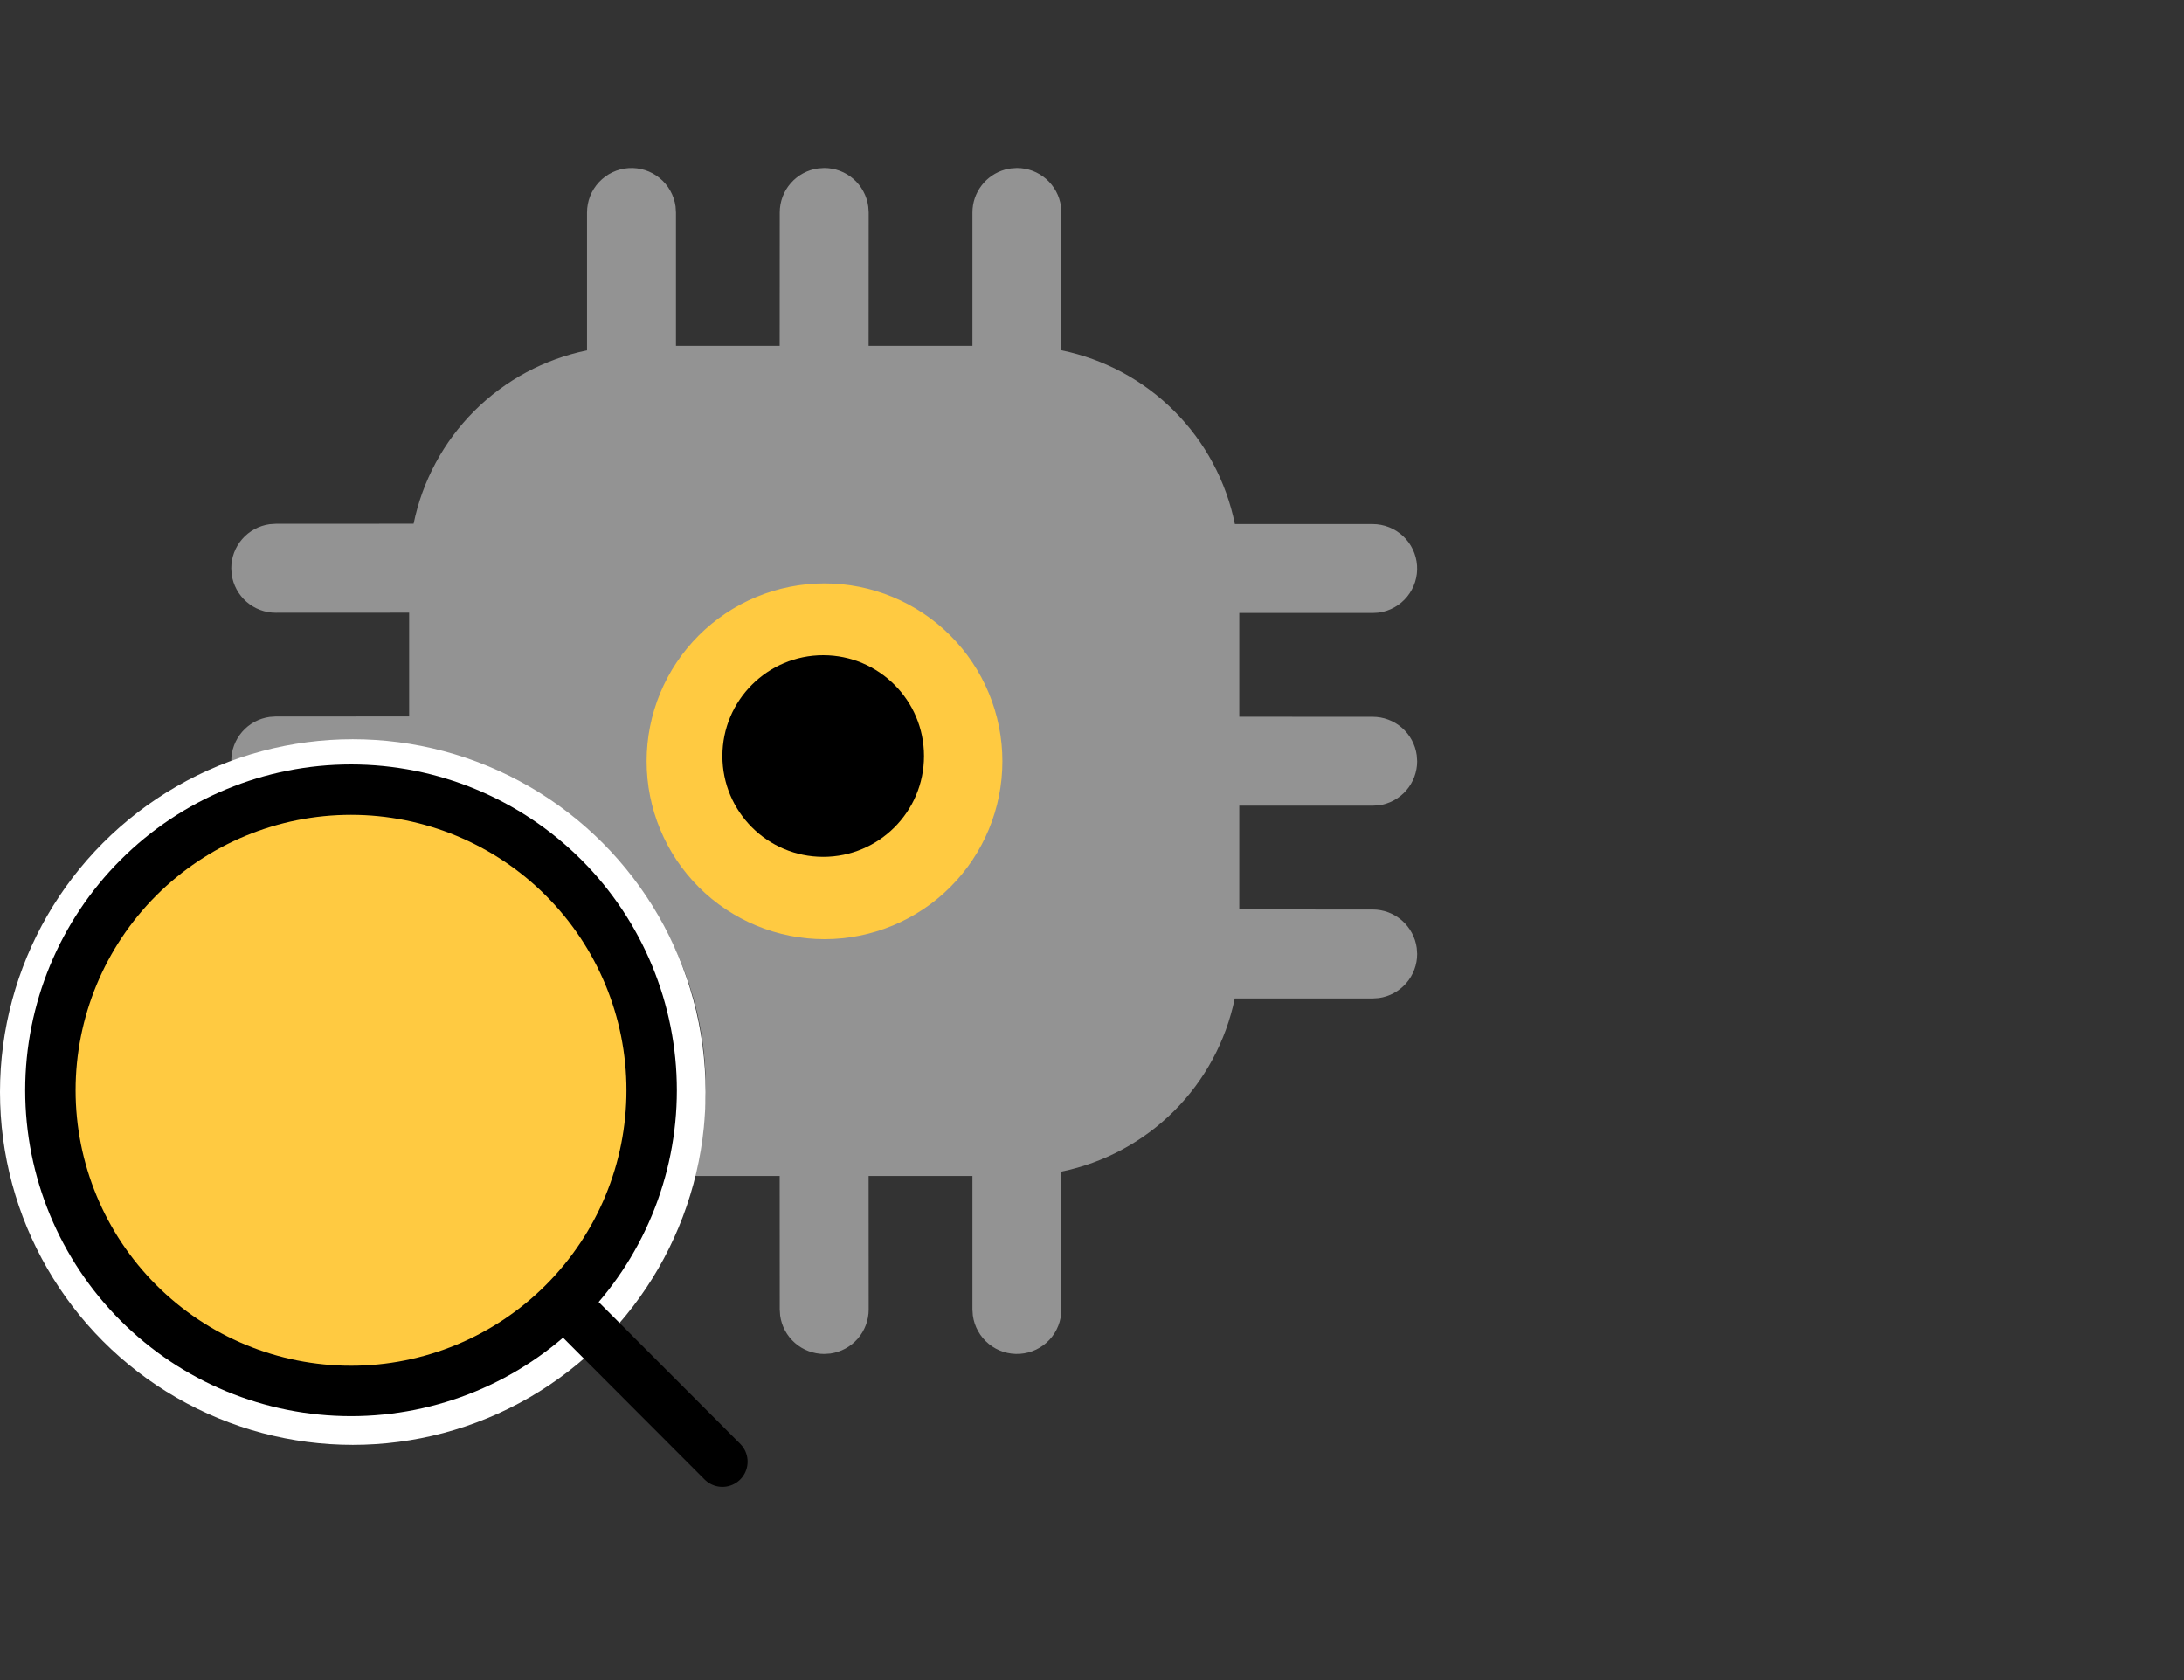 <svg width="130" height="100" viewBox="0 0 130 100" fill="none" xmlns="http://www.w3.org/2000/svg">
<rect x="0" y="0" width="130" height="100" fill="#333333" stroke="none"/>
<ellipse cx="50.235" cy="44.706" rx="14.118" ry="13.529" fill="#FFCA41"/>
<path d="M63.153 12.287C63.066 11.653 62.752 11.073 62.27 10.652C61.788 10.232 61.17 10 60.53 10L60.17 10.025L59.828 10.095C59.269 10.249 58.776 10.582 58.425 11.043C58.074 11.504 57.883 12.068 57.883 12.647V20.585H51.703L51.707 12.647L51.682 12.287C51.595 11.653 51.282 11.073 50.8 10.652C50.317 10.232 49.699 10 49.06 10L48.7 10.025C48.066 10.112 47.485 10.425 47.065 10.907C46.644 11.389 46.413 12.007 46.413 12.647L46.409 20.585H40.236V12.647L40.212 12.287C40.12 11.623 39.78 11.018 39.26 10.595C38.739 10.171 38.078 9.961 37.409 10.007C36.74 10.053 36.113 10.351 35.655 10.841C35.197 11.331 34.942 11.976 34.942 12.647V20.853C32.4 21.373 30.066 22.628 28.231 24.463C26.396 26.298 25.14 28.631 24.619 31.173L16.413 31.177L16.053 31.201C15.419 31.288 14.838 31.602 14.418 32.084C13.997 32.566 13.766 33.184 13.766 33.824L13.79 34.184C13.877 34.817 14.191 35.398 14.673 35.819C15.155 36.239 15.773 36.471 16.413 36.471L24.354 36.467V42.644L16.413 42.647L16.053 42.672C15.419 42.759 14.838 43.072 14.418 43.554C13.997 44.036 13.766 44.654 13.766 45.294L13.79 45.654C13.86 46.185 14.092 46.682 14.454 47.077C17.825 45.519 21.572 44.961 25.251 45.469C28.929 45.977 32.385 47.529 35.208 49.942C38.031 52.355 40.102 55.526 41.177 59.081C42.251 62.636 42.284 66.424 41.27 69.996H46.409L46.413 77.941L46.437 78.301C46.524 78.935 46.838 79.516 47.32 79.936C47.802 80.357 48.42 80.588 49.06 80.588L49.42 80.564C50.053 80.477 50.634 80.163 51.055 79.681C51.475 79.199 51.707 78.581 51.707 77.941L51.703 69.996H57.883V77.941L57.908 78.301C57.999 78.966 58.34 79.57 58.86 79.994C59.38 80.417 60.042 80.627 60.711 80.581C61.38 80.536 62.007 80.238 62.465 79.748C62.922 79.257 63.177 78.612 63.177 77.941V69.735C65.717 69.215 68.048 67.961 69.882 66.13C71.717 64.298 72.974 61.968 73.497 59.429H81.707L82.067 59.405C82.701 59.318 83.281 59.004 83.702 58.522C84.122 58.04 84.354 57.422 84.354 56.782L84.329 56.422C84.242 55.789 83.929 55.208 83.447 54.787C82.965 54.367 82.347 54.135 81.707 54.135L73.766 54.132V47.955H81.707L82.067 47.934C82.701 47.847 83.281 47.534 83.702 47.051C84.122 46.569 84.354 45.951 84.354 45.312L84.329 44.952C84.242 44.318 83.929 43.737 83.447 43.317C82.965 42.896 82.347 42.665 81.707 42.665L73.766 42.661V36.485H81.707L82.067 36.464C82.731 36.372 83.336 36.032 83.759 35.512C84.183 34.991 84.393 34.33 84.347 33.661C84.301 32.992 84.003 32.365 83.513 31.907C83.023 31.449 82.377 31.194 81.707 31.194H73.504C72.987 28.647 71.733 26.308 69.897 24.469C68.06 22.629 65.724 21.371 63.177 20.849V12.647L63.153 12.287ZM38.489 45.312C38.489 43.921 38.763 42.544 39.295 41.26C39.827 39.975 40.607 38.808 41.59 37.825C42.574 36.842 43.741 36.062 45.025 35.529C46.31 34.997 47.687 34.724 49.077 34.724C50.468 34.724 51.845 34.997 53.129 35.529C54.414 36.062 55.581 36.842 56.564 37.825C57.548 38.808 58.328 39.975 58.86 41.26C59.392 42.544 59.666 43.921 59.666 45.312C59.666 48.12 58.55 50.813 56.564 52.799C54.579 54.785 51.886 55.9 49.077 55.9C46.269 55.9 43.576 54.785 41.59 52.799C39.605 50.813 38.489 48.12 38.489 45.312ZM54.371 45.312C54.371 44.617 54.235 43.928 53.968 43.286C53.703 42.644 53.312 42.06 52.821 41.568C52.329 41.077 51.746 40.687 51.103 40.421C50.461 40.155 49.773 40.018 49.077 40.018C48.382 40.018 47.694 40.155 47.051 40.421C46.409 40.687 45.825 41.077 45.334 41.568C44.842 42.06 44.452 42.644 44.186 43.286C43.92 43.928 43.783 44.617 43.783 45.312C43.783 46.716 44.341 48.062 45.334 49.055C46.327 50.048 47.673 50.606 49.077 50.606C50.481 50.606 51.828 50.048 52.821 49.055C53.814 48.062 54.371 46.716 54.371 45.312Z" fill="#939393"/>
<circle cx="21" cy="65" r="21" fill="white"/>
<circle cx="21" cy="65" r="17" fill="#FFCA41"/>
<path d="M43 87L33.556 77.539L43 87ZM38.789 64.895C38.789 69.641 36.904 74.192 33.548 77.548C30.192 80.904 25.641 82.79 20.895 82.79C16.149 82.79 11.597 80.904 8.241 77.548C4.885 74.192 3 69.641 3 64.895C3 60.149 4.885 55.597 8.241 52.241C11.597 48.885 16.149 47 20.895 47C25.641 47 30.192 48.885 33.548 52.241C36.904 55.597 38.789 60.149 38.789 64.895V64.895Z" stroke="black" stroke-width="3" stroke-linecap="round" stroke-linejoin="round"/>
<circle cx="49" cy="45" r="6" fill="black"/>
</svg>
